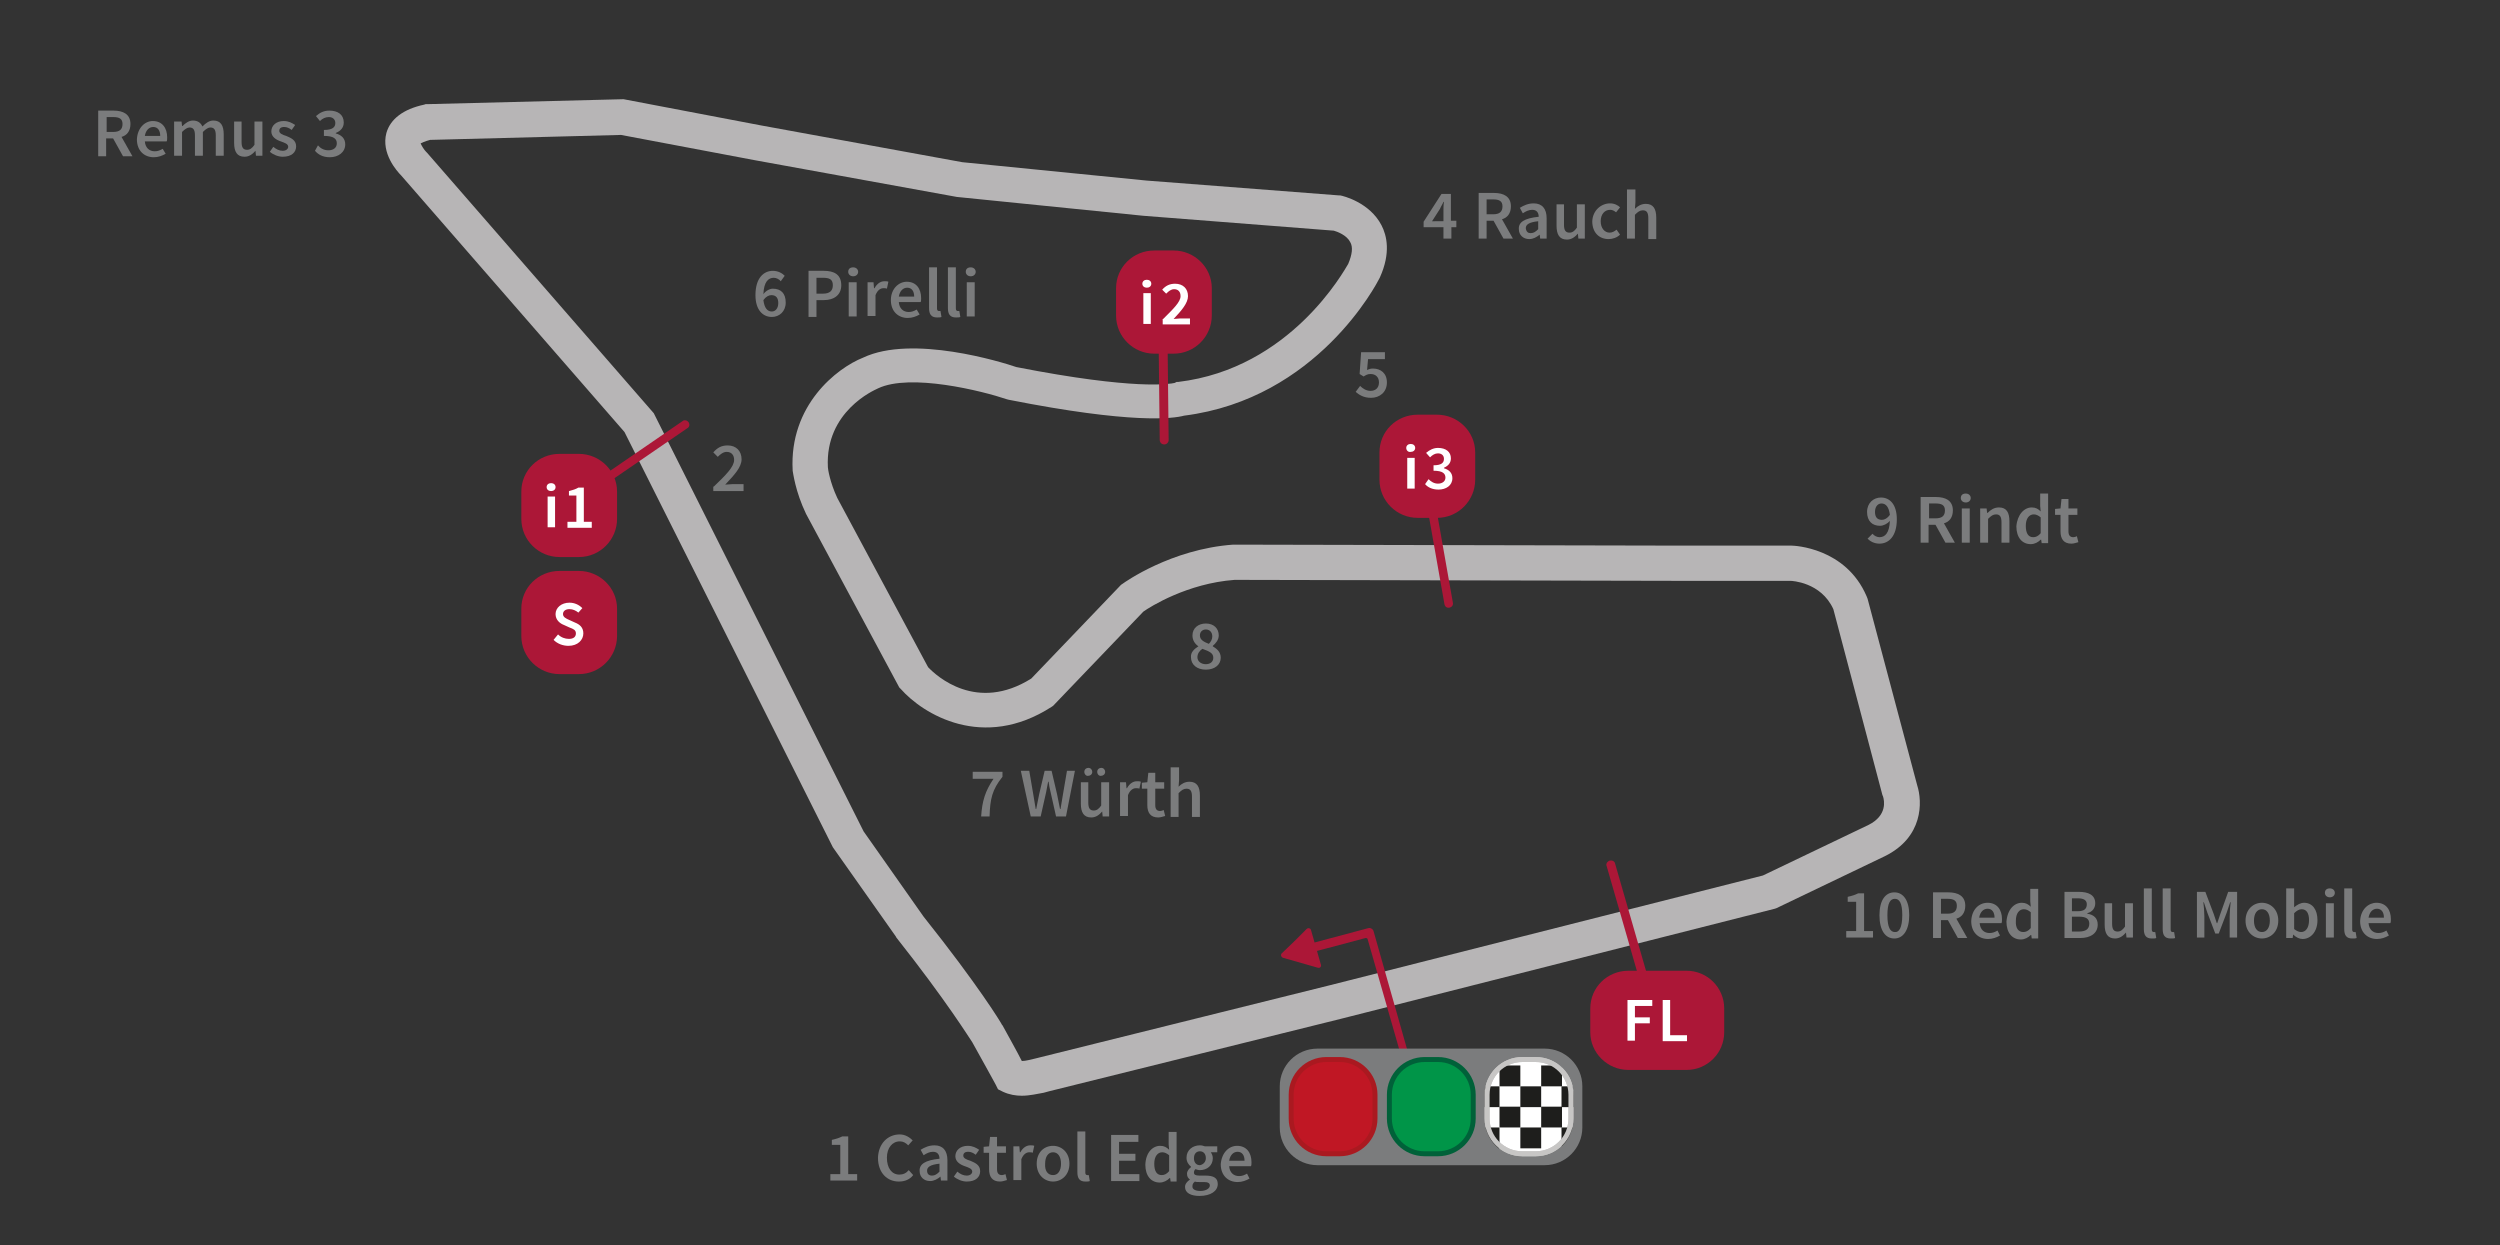 <?xml version="1.0" encoding="utf-8"?>
<!-- Generator: Adobe Illustrator 20.0.0, SVG Export Plug-In . SVG Version: 6.00 Build 0)  -->
<svg version="1.0" xmlns="http://www.w3.org/2000/svg" xmlns:xlink="http://www.w3.org/1999/xlink" x="0px" y="0px"
	 viewBox="0 0 504 251" enable-background="new 0 0 504 251" xml:space="preserve">
<rect x="0" y="0" width="504" height="251" fill="#333333" stroke="none"/>
<g id="trazado">
	<g>
		<path fill="#B7B5B6" d="M206,220.9c-1.2,0-2.5-0.2-3.8-0.8l-1-0.5l-0.5-1c0,0-2.9-5.3-4.7-8.5c-0.5-0.7-5.1-8.2-15.3-21.1
			l-0.1-0.2l-12.7-18l-42-83.7l-45-51.7c-0.9-0.9-4.1-4.5-3-8.6c0.8-2.8,3.4-4.8,7.6-5.7l0.3-0.1l0.3,0l39.6-1l27.8,5.3l40.5,7.4
			l37.1,3.7l38.9,3l0.2,0c0.6,0.1,5.9,1.4,8.3,6c1.1,2.1,1.9,5.6-0.3,10.5l-0.1,0.2c-0.5,1-12.5,24.3-39.4,27.7
			c-2.2,0.6-10.5,1.7-35.3-3.2l-0.4-0.1c-5-1.7-19.5-5.3-26-2.2l-0.2,0.1c-0.4,0.2-10.5,4.5-9.9,15.8c0,0.3,0.4,3,1.9,6.2l18.3,34.1
			c1.7,1.8,9.8,9.2,20.8,2.3l18.1-18.9l0.3-0.2c0.4-0.3,9.8-7,22.3-7.9l0.2,0l90.6,0.2l21.8,0c0.5,0,10.9,0.4,15.1,10.2l0.2,0.5
			l10,37.6c1.1,3.4,1.2,10.5-6.5,14.3l-21.9,10.5l-0.3,0.1l-87.5,22.2L211.5,220c-0.4,0.1-0.7,0.2-1.1,0.3
			C209.2,220.5,207.6,220.9,206,220.9z M186.2,184.8c11,13.8,15.7,21.5,15.8,21.8l0.1,0.1c1.2,2.2,3,5.4,3.9,7.2
			c0.8,0,1.8-0.3,2.7-0.5c0.4-0.1,0.8-0.2,1.2-0.3l58.3-14.5l87.2-22.1l21.3-10.2c3.8-1.9,3.2-4.9,2.9-5.8l-0.1-0.2l-9.9-37.5
			c-2.5-5.5-8.5-5.7-8.6-5.7l-21.7,0l-90.4-0.2c-9.5,0.7-17,5.4-18.4,6.4l-18.2,19l-0.3,0.2c-13.8,8.9-25.9,1.5-30.4-3.6l-0.3-0.3
			l-18.8-35c-2.2-4.6-2.6-8.3-2.7-8.7l0-0.1c-0.7-13.1,8.9-20.6,14.2-22.7c9.9-4.7,28,0.9,30.9,1.9c24,4.7,31,3.4,31.9,3.2l0.4-0.2
			l0.3,0c22.7-2.7,33.5-22.5,34.3-23.8c0.8-1.9,1-3.4,0.4-4.4c-0.7-1.4-2.6-2.1-3.3-2.3l-38.4-3l-37.6-3.8l-40.7-7.4l-27-5.1
			l-38.5,1c-1.1,0.3-1.7,0.6-1.9,0.7c0.2,0.5,0.7,1.3,1.1,1.7l0.2,0.2l45.7,52.5l42.3,84.3L186.2,184.8z"/>
	</g>
</g>
<g id="PUNTOS_INTERMEDIOS_Y_SEMAFORO">
	<path fill="#AC1737" d="M324.5,173.5c0.5-0.1,1,0.1,1.1,0.6l7.5,26c0.1,0.5-0.1,1-0.6,1.1c-0.5,0.1-1-0.1-1.1-0.6l-7.5-26
		C323.7,174.2,324,173.7,324.5,173.5z"/>
	<g>
		<path fill="#AC1737" d="M283.2,213.1c0.5-0.1,0.7-0.6,0.6-1.1l-6.9-24.3c-0.1-0.4-0.6-0.7-1-0.6l-16.5,4.4
			c-0.5,0.1-0.7,0.6-0.6,1.1c0.1,0.5,0.6,0.7,1.1,0.6l15.4-4.1c0.2,0,0.4,0.1,0.4,0.2l6.6,23C282.2,212.9,282.7,213.2,283.2,213.1z"
			/>
		<path fill="#AC1737" d="M258.4,192.2c-0.3,0.3-0.1,0.8,0.3,0.9l3.5,1l3.5,1c0.4,0.1,0.7-0.2,0.6-0.6l-1-3.5l-1-3.5
			c-0.1-0.4-0.6-0.5-0.9-0.2l-2.5,2.5L258.4,192.2z"/>
	</g>
	<g>
		<path fill="#7B7C7D" d="M258,219c0-4.2,3.4-7.6,7.6-7.6h45.8c4.2,0,7.6,3.4,7.6,7.6v8.3c0,4.2-3.4,7.6-7.6,7.6h-45.8
			c-4.2,0-7.6-3.4-7.6-7.6V219L258,219z"/>
		<g>
			<path fill="#FFFFFF" d="M306.9,232.7c-3.9,0-7.1-3.2-7.1-7.1v-4.8c0-3.9,3.2-7.1,7.1-7.1h2.7c3.9,0,7.1,3.2,7.1,7.1v4.8
				c0,3.9-3.2,7.1-7.1,7.1H306.9z"/>
			<path fill="#C7C6C5" d="M309.6,214.1c3.7,0,6.6,3,6.6,6.6v4.8c0,3.7-3,6.6-6.6,6.6h-2.7c-3.7,0-6.6-3-6.6-6.6v-4.8
				c0-3.7,3-6.6,6.6-6.6H309.6 M309.6,213.1h-2.7c-4.2,0-7.6,3.4-7.6,7.6v4.8c0,4.2,3.4,7.6,7.6,7.6h2.7c4.2,0,7.6-3.4,7.6-7.6v-4.8
				C317.3,216.5,313.8,213.1,309.6,213.1L309.6,213.1z"/>
		</g>
		<g>
			<defs>
				<path id="SVGID_1_" d="M299.3,220.8c0-4.2,3.4-7.6,7.6-7.6h2.7c4.2,0,7.6,3.4,7.6,7.6v4.8c0,4.2-3.4,7.6-7.6,7.6h-2.7
					c-4.2,0-7.6-3.4-7.6-7.6V220.8L299.3,220.8z"/>
			</defs>
			<clipPath id="SVGID_2_">
				<use xlink:href="#SVGID_1_"  overflow="visible"/>
			</clipPath>
			<g clip-path="url(#SVGID_2_)">
				<rect x="294" y="214.8" fill="#1E1E1C" width="4.2" height="4.2"/>
				<rect x="298.1" y="219" fill="#1E1E1C" width="4.2" height="4.2"/>
				<rect x="302.3" y="214.8" fill="#1E1E1C" width="4.2" height="4.2"/>
				<rect x="306.5" y="219" fill="#1E1E1C" width="4.2" height="4.2"/>
				<rect x="294" y="223.1" fill="#1E1E1C" width="4.2" height="4.2"/>
				<rect x="298.1" y="227.3" fill="#1E1E1C" width="4.2" height="4.2"/>
				<rect x="302.3" y="223.1" fill="#1E1E1C" width="4.2" height="4.2"/>
				<rect x="306.5" y="227.3" fill="#1E1E1C" width="4.2" height="4.2"/>
				<rect x="310.7" y="214.8" fill="#1E1E1C" width="4.2" height="4.2"/>
				<rect x="314.8" y="219" fill="#1E1E1C" width="4.2" height="4.2"/>
				<rect x="310.7" y="223.1" fill="#1E1E1C" width="4.2" height="4.2"/>
				<rect x="314.8" y="227.3" fill="#1E1E1C" width="4.2" height="4.2"/>
			</g>
		</g>
		<g>
			<path fill="#C01724" d="M267.4,232.7c-3.9,0-7.1-3.2-7.1-7.1v-4.8c0-3.9,3.2-7.1,7.1-7.1h2.7c3.9,0,7.1,3.2,7.1,7.1v4.8
				c0,3.9-3.2,7.1-7.1,7.1H267.4z"/>
			<path fill="#AA1920" d="M270.1,214.1c3.7,0,6.6,3,6.6,6.6v4.8c0,3.7-3,6.6-6.6,6.6h-2.7c-3.7,0-6.6-3-6.6-6.6v-4.8
				c0-3.7,3-6.6,6.6-6.6H270.1 M270.1,213.1h-2.7c-4.2,0-7.6,3.4-7.6,7.6v4.8c0,4.2,3.4,7.6,7.6,7.6h2.7c4.2,0,7.6-3.4,7.6-7.6v-4.8
				C277.7,216.5,274.3,213.1,270.1,213.1L270.1,213.1z"/>
		</g>
		<g>
			<path fill="#009548" d="M287.2,232.7c-3.9,0-7.1-3.2-7.1-7.1v-4.8c0-3.9,3.2-7.1,7.1-7.1h2.7c3.9,0,7.1,3.2,7.1,7.1v4.8
				c0,3.9-3.2,7.1-7.1,7.1H287.2z"/>
			<path fill="#006139" d="M289.9,214.1c3.7,0,6.6,3,6.6,6.6v4.8c0,3.7-3,6.6-6.6,6.6h-2.7c-3.7,0-6.6-3-6.6-6.6v-4.8
				c0-3.7,3-6.6,6.6-6.6H289.9 M289.9,213.1h-2.7c-4.2,0-7.6,3.4-7.6,7.6v4.8c0,4.2,3.4,7.6,7.6,7.6h2.7c4.2,0,7.6-3.4,7.6-7.6v-4.8
				C297.5,216.5,294.1,213.1,289.9,213.1L289.9,213.1z"/>
		</g>
		<g>
			<path fill="#C7C6C5" d="M309.6,214.1c3.7,0,6.6,3,6.6,6.6v4.8c0,3.7-3,6.6-6.6,6.6h-2.7c-3.7,0-6.6-3-6.6-6.6v-4.8
				c0-3.7,3-6.6,6.6-6.6H309.6 M309.6,213.1h-2.7c-4.2,0-7.6,3.4-7.6,7.6v4.8c0,4.2,3.4,7.6,7.6,7.6h2.7c4.2,0,7.6-3.4,7.6-7.6v-4.8
				C317.3,216.5,313.8,213.1,309.6,213.1L309.6,213.1z"/>
		</g>
	</g>
	<g>
		<path fill="#AC1737" d="M320.6,203.3c0-4.2,3.4-7.6,7.7-7.6H340c4.2,0,7.6,3.4,7.6,7.6v4.8c0,4.2-3.4,7.6-7.6,7.6h-11.7
			c-4.2,0-7.7-3.4-7.7-7.6V203.3L320.6,203.3z"/>
		<g>
			<path fill="#FFFFFF" d="M328.1,201.6h5v1.2h-3.5v2.3h3v1.2h-3v3.5h-1.5V201.6z"/>
			<path fill="#FFFFFF" d="M335.2,201.6h1.5v7.1h3.4v1.2h-4.9V201.6z"/>
		</g>
	</g>
	<path fill="#AC1737" d="M138.8,85.1c0.3,0.4,0.2,1-0.2,1.2l-22.3,15.3c-0.4,0.3-1,0.2-1.2-0.2s-0.2-1,0.2-1.2l22.3-15.3
		C137.9,84.6,138.5,84.7,138.8,85.1z"/>
	<g>
		<path fill="#AC1737" d="M105.1,99.1c0-4.2,3.4-7.6,7.7-7.6h3.9c4.2,0,7.7,3.4,7.7,7.6v5.5c0,4.2-3.4,7.7-7.7,7.7h-3.9
			c-4.2,0-7.7-3.4-7.7-7.7V99.1L105.1,99.1z"/>
		<g>
			<path fill="#FFFFFF" d="M110.2,98.2c0-0.5,0.4-0.8,0.9-0.8c0.5,0,0.9,0.3,0.9,0.8c0,0.5-0.4,0.8-0.9,0.8
				C110.6,99,110.2,98.7,110.2,98.2z M110.4,100.1h1.5v6.2h-1.5V100.1z"/>
			<path fill="#FFFFFF" d="M114.4,105.2h1.8v-5.3h-1.5v-0.9c0.8-0.2,1.4-0.4,1.9-0.7h1.1v6.9h1.6v1.2h-4.9V105.2z"/>
		</g>
	</g>
	<path fill="#AC1737" d="M234.4,60.8c0.5,0,0.9,0.4,0.9,0.9l0.3,27c0,0.5-0.4,0.9-0.9,0.9c-0.5,0-0.9-0.4-0.9-0.9l-0.3-27
		C233.5,61.3,233.9,60.9,234.4,60.8z"/>
	<path fill="#AC1737" d="M105.1,122.7c0-4.2,3.4-7.6,7.7-7.6h3.9c4.2,0,7.7,3.4,7.7,7.6v5.5c0,4.2-3.4,7.7-7.7,7.7h-3.9
		c-4.2,0-7.7-3.4-7.7-7.7V122.7L105.1,122.7z"/>
	<path fill="#AC1737" d="M225,58.1c0-4.2,3.4-7.6,7.7-7.6h3.9c4.2,0,7.7,3.4,7.7,7.6v5.5c0,4.2-3.4,7.7-7.7,7.7h-3.9
		c-4.2,0-7.7-3.4-7.7-7.7V58.1L225,58.1z"/>
	<path fill="#AC1737" d="M287.2,94.2c0.5-0.1,0.9,0.2,1,0.7l4.7,26.6c0.1,0.5-0.2,0.9-0.7,1c-0.5,0.1-0.9-0.2-1-0.7l-4.7-26.6
		C286.4,94.8,286.7,94.3,287.2,94.2z"/>
	<path fill="#AC1737" d="M278.1,91.2c0-4.2,3.4-7.6,7.7-7.6h3.9c4.2,0,7.7,3.4,7.7,7.6v5.5c0,4.2-3.4,7.7-7.7,7.7h-3.9
		c-4.2,0-7.7-3.4-7.7-7.7V91.2L278.1,91.2z"/>
</g>
<g id="textos_y_numeros">
	<g>
		<g>
			<path fill="#7B7C7D" d="M293.7,45.8h-1.1v2.3H291v-2.3h-4v-1.1l3.6-5.6h1.9v5.4h1.1V45.8z M291,44.6v-2c0-0.5,0-1.3,0.1-1.9H291
				c-0.2,0.5-0.5,0.9-0.7,1.4l-1.6,2.5H291z"/>
			<path fill="#7B7C7D" d="M303.1,48.1l-2-3.6h-1.4v3.6h-1.6v-9.2h3.1c1.9,0,3.4,0.7,3.4,2.7c0,1.4-0.7,2.3-1.8,2.6l2.2,3.9H303.1z
				 M299.7,43.2h1.3c1.3,0,1.9-0.5,1.9-1.6c0-1.1-0.7-1.4-1.9-1.4h-1.3V43.2z"/>
			<path fill="#7B7C7D" d="M310.2,43.7c0-0.7-0.3-1.4-1.3-1.4c-0.7,0-1.3,0.3-1.9,0.7l-0.6-1.1c0.8-0.5,1.7-0.9,2.8-0.9
				c1.7,0,2.6,1.1,2.6,3v4.1h-1.3l-0.1-0.8h0c-0.6,0.5-1.3,0.9-2.1,0.9c-1.2,0-2.1-0.8-2.1-2C306.1,44.8,307.3,44,310.2,43.7z
				 M308.6,47c0.6,0,1-0.3,1.5-0.8v-1.6c-1.9,0.2-2.5,0.7-2.5,1.4C307.7,46.8,308.1,47,308.6,47z"/>
			<path fill="#7B7C7D" d="M313.7,41.2h1.6v4.1c0,1.1,0.3,1.6,1.1,1.6c0.6,0,1-0.3,1.5-1v-4.7h1.6v6.9h-1.3l-0.1-1h0
				c-0.6,0.7-1.3,1.2-2.2,1.2c-1.5,0-2.1-1-2.1-2.8V41.2z"/>
			<path fill="#7B7C7D" d="M324.6,41c0.9,0,1.6,0.4,2,0.8l-0.8,1c-0.4-0.3-0.7-0.5-1.2-0.5c-1.1,0-1.9,0.9-1.9,2.3
				c0,1.4,0.8,2.3,1.8,2.3c0.6,0,1-0.3,1.4-0.6l0.7,1c-0.6,0.6-1.5,0.9-2.3,0.9c-1.9,0-3.3-1.3-3.3-3.6
				C321.1,42.4,322.8,41,324.6,41z"/>
			<path fill="#7B7C7D" d="M328.1,38.2h1.6v2.6l-0.1,1.3c0.6-0.6,1.3-1,2.2-1c1.5,0,2.1,1,2.1,2.8v4.3h-1.6V44
				c0-1.1-0.3-1.6-1.1-1.6c-0.6,0-1,0.3-1.6,0.9v4.8h-1.6V38.2z"/>
		</g>
	</g>
	<g>
		<g>
			<path fill="#7B7C7D" d="M157.4,56.7c-0.3-0.4-0.9-0.7-1.4-0.7c-1.1,0-2,0.8-2.1,3.3c0.5-0.7,1.3-1.1,1.9-1.1
				c1.6,0,2.6,0.9,2.6,2.8c0,1.8-1.3,2.9-2.8,2.9c-1.8,0-3.3-1.4-3.3-4.4c0-3.5,1.7-4.9,3.5-4.9c1.1,0,1.9,0.5,2.4,1L157.4,56.7z
				 M156.9,61.1c0-1.1-0.5-1.6-1.4-1.6c-0.5,0-1.1,0.3-1.6,1c0.2,1.6,0.8,2.3,1.7,2.3C156.3,62.8,156.9,62.2,156.9,61.1z"/>
			<path fill="#7B7C7D" d="M163,54.6h3.1c2,0,3.5,0.7,3.5,2.9c0,2-1.5,3-3.5,3h-1.5v3.4H163V54.6z M165.9,59.2c1.4,0,2-0.6,2-1.7
				c0-1.2-0.7-1.5-2-1.5h-1.3v3.2H165.9z"/>
			<path fill="#7B7C7D" d="M171,54.8c0-0.6,0.4-0.9,1-0.9s1,0.4,1,0.9c0,0.5-0.4,0.9-1,0.9S171,55.3,171,54.8z M171.1,56.9h1.6v6.9
				h-1.6V56.9z"/>
			<path fill="#7B7C7D" d="M174.8,56.9h1.3l0.1,1.2h0.1c0.5-0.9,1.2-1.4,2-1.4c0.4,0,0.6,0,0.8,0.1l-0.3,1.4
				c-0.2-0.1-0.4-0.1-0.7-0.1c-0.6,0-1.2,0.4-1.6,1.4v4.2h-1.6V56.9z"/>
			<path fill="#7B7C7D" d="M182.8,56.8c1.9,0,2.9,1.4,2.9,3.3c0,0.3,0,0.6-0.1,0.8h-4.4c0.1,1.3,0.9,2,2,2c0.6,0,1.1-0.2,1.6-0.5
				l0.6,1c-0.7,0.4-1.5,0.7-2.4,0.7c-1.9,0-3.4-1.3-3.4-3.6C179.6,58.2,181.2,56.8,182.8,56.8z M184.3,59.8c0-1.1-0.5-1.8-1.4-1.8
				c-0.8,0-1.5,0.6-1.7,1.8H184.3z"/>
			<path fill="#7B7C7D" d="M187.3,53.9h1.6v8.3c0,0.4,0.2,0.5,0.4,0.5c0.1,0,0.1,0,0.3,0l0.2,1.2c-0.2,0.1-0.5,0.1-0.9,0.1
				c-1.2,0-1.6-0.7-1.6-1.9V53.9z"/>
			<path fill="#7B7C7D" d="M191.1,53.9h1.6v8.3c0,0.4,0.2,0.5,0.4,0.5c0.1,0,0.1,0,0.3,0l0.2,1.2c-0.2,0.1-0.5,0.1-0.9,0.1
				c-1.2,0-1.6-0.7-1.6-1.9V53.9z"/>
			<path fill="#7B7C7D" d="M194.7,54.8c0-0.6,0.4-0.9,1-0.9s1,0.4,1,0.9c0,0.5-0.4,0.9-1,0.9S194.7,55.3,194.7,54.8z M194.9,56.9
				h1.6v6.9h-1.6V56.9z"/>
		</g>
	</g>
	<g>
		<g>
			<path fill="#7B7C7D" d="M200.3,157h-4.2v-1.4h6v1c-2.1,2.6-2.5,4.5-2.6,8h-1.7C198,161.5,198.6,159.5,200.3,157z"/>
			<path fill="#7B7C7D" d="M205.8,155.4h1.7l0.8,4.7c0.2,1,0.3,2,0.5,3h0.1c0.2-1,0.4-2,0.6-3l1.1-4.7h1.4l1.1,4.7
				c0.2,1,0.4,2,0.6,3h0.1c0.2-1,0.3-2,0.5-3l0.8-4.7h1.6l-1.8,9.2h-2l-1.1-4.9c-0.2-0.7-0.3-1.4-0.4-2.1h-0.1
				c-0.1,0.7-0.3,1.4-0.4,2.1l-1.1,4.9h-2L205.8,155.4z"/>
			<path fill="#7B7C7D" d="M217.8,157.7h1.6v4.1c0,1.1,0.3,1.6,1.1,1.6c0.6,0,1-0.3,1.5-1v-4.7h1.6v6.9h-1.3l-0.1-1h0
				c-0.6,0.7-1.3,1.2-2.2,1.2c-1.5,0-2.1-1-2.1-2.8V157.7z M218.6,155.6c0-0.5,0.4-0.8,0.8-0.8c0.5,0,0.8,0.4,0.8,0.8
				c0,0.5-0.4,0.8-0.8,0.8C219,156.5,218.6,156.1,218.6,155.6z M221.2,155.6c0-0.5,0.4-0.8,0.8-0.8c0.5,0,0.8,0.4,0.8,0.8
				c0,0.5-0.4,0.8-0.8,0.8C221.6,156.5,221.2,156.1,221.2,155.6z"/>
			<path fill="#7B7C7D" d="M225.7,157.7h1.3l0.1,1.2h0.1c0.5-0.9,1.2-1.4,2-1.4c0.4,0,0.6,0,0.8,0.1l-0.3,1.4
				c-0.2-0.1-0.4-0.1-0.7-0.1c-0.6,0-1.2,0.4-1.6,1.4v4.2h-1.6V157.7z"/>
			<path fill="#7B7C7D" d="M231.2,159h-1v-1.2l1.1-0.1l0.2-1.9h1.4v1.9h1.8v1.3h-1.8v3.3c0,0.8,0.3,1.2,1,1.2c0.2,0,0.5-0.1,0.7-0.2
				l0.3,1.2c-0.4,0.1-0.9,0.3-1.4,0.3c-1.6,0-2.2-1-2.2-2.5V159z"/>
			<path fill="#7B7C7D" d="M236.1,154.7h1.6v2.6l-0.1,1.3c0.6-0.6,1.3-1,2.2-1c1.5,0,2.1,1,2.1,2.8v4.3h-1.6v-4.1
				c0-1.1-0.3-1.6-1.1-1.6c-0.6,0-1,0.3-1.6,0.9v4.8h-1.6V154.7z"/>
		</g>
	</g>
	<g>
		<g>
			<path fill="#7B7C7D" d="M274.2,77.8c0.5,0.5,1.2,1,2.1,1c1,0,1.7-0.6,1.7-1.7c0-1.1-0.7-1.7-1.7-1.7c-0.6,0-0.9,0.2-1.4,0.5
				l-0.8-0.5l0.3-4.4h4.8v1.4h-3.4l-0.2,2.2c0.4-0.2,0.7-0.3,1.2-0.3c1.5,0,2.8,0.9,2.8,2.8c0,2-1.5,3.1-3.2,3.1
				c-1.5,0-2.4-0.6-3.1-1.2L274.2,77.8z"/>
		</g>
	</g>
	<g>
		<g>
			<path fill="#7B7C7D" d="M241.6,130.3L241.6,130.3c-0.7-0.5-1.2-1.2-1.2-2.2c0-1.5,1.2-2.4,2.7-2.4c1.6,0,2.6,1,2.6,2.4
				c0,0.9-0.6,1.6-1.2,2.1v0.1c0.8,0.5,1.6,1.1,1.6,2.3c0,1.4-1.2,2.4-3,2.4c-1.8,0-3-1-3-2.5C240,131.5,240.8,130.8,241.6,130.3z
				 M243.1,133.9c0.9,0,1.5-0.5,1.5-1.3c0-1-0.9-1.3-2.2-1.8c-0.6,0.4-1,1-1,1.7C241.4,133.3,242.1,133.9,243.1,133.9z M244.4,128.3
				c0-0.8-0.5-1.4-1.3-1.4c-0.7,0-1.2,0.5-1.2,1.2c0,0.9,0.8,1.3,1.8,1.7C244.1,129.4,244.4,128.9,244.4,128.3z"/>
		</g>
	</g>
	<g>
		<g>
			<path fill="#7B7C7D" d="M143.9,98.1c2.5-2.4,4.1-4,4.1-5.4c0-0.9-0.5-1.6-1.5-1.6c-0.7,0-1.3,0.5-1.8,1l-0.9-0.9
				c0.8-0.9,1.6-1.4,2.9-1.4c1.7,0,2.8,1.1,2.8,2.8c0,1.6-1.5,3.2-3.3,5.1c0.5,0,1.1-0.1,1.5-0.1h2.2V99h-6.1V98.1z"/>
		</g>
	</g>
	<g enable-background="new    ">
		<path fill="#FFFFFF" d="M112.5,127.9c0.6,0.6,1.4,0.9,2.2,0.9c0.9,0,1.4-0.4,1.4-1.1c0-0.7-0.5-0.9-1.3-1.2l-1.1-0.5
			c-0.8-0.3-1.7-1-1.7-2.2c0-1.3,1.2-2.3,2.8-2.3c1,0,1.9,0.4,2.6,1.1l-0.8,0.9c-0.5-0.4-1.1-0.7-1.8-0.7c-0.8,0-1.3,0.4-1.3,1
			c0,0.6,0.6,0.9,1.3,1.2l1.1,0.5c1,0.4,1.7,1,1.7,2.2c0,1.3-1.1,2.5-3,2.5c-1.1,0-2.2-0.4-3-1.2L112.5,127.9z"/>
	</g>
	<g enable-background="new    ">
		<path fill="#FFFFFF" d="M230.3,57.2c0-0.5,0.4-0.8,0.9-0.8s0.9,0.3,0.9,0.8c0,0.5-0.4,0.8-0.9,0.8S230.3,57.7,230.3,57.2z
			 M230.5,59.1h1.5v6.2h-1.5V59.1z"/>
		<path fill="#FFFFFF" d="M234.3,64.5c2.2-2.2,3.7-3.6,3.7-4.8c0-0.9-0.5-1.4-1.3-1.4c-0.6,0-1.1,0.4-1.6,0.9l-0.8-0.8
			c0.7-0.8,1.5-1.2,2.6-1.2c1.6,0,2.6,1,2.6,2.5c0,1.4-1.3,2.9-2.9,4.6c0.4,0,1-0.1,1.3-0.1h2v1.2h-5.5V64.5z"/>
	</g>
	<g enable-background="new    ">
		<path fill="#FFFFFF" d="M283.5,90.3c0-0.5,0.4-0.8,0.9-0.8c0.5,0,0.9,0.3,0.9,0.8c0,0.5-0.4,0.8-0.9,0.8
			C283.9,91.2,283.5,90.8,283.5,90.3z M283.7,92.3h1.5v6.2h-1.5V92.3z"/>
		<path fill="#FFFFFF" d="M288,96.6c0.5,0.5,1.1,0.9,1.9,0.9c0.9,0,1.5-0.5,1.5-1.2c0-0.8-0.5-1.4-2.4-1.4v-1.1
			c1.6,0,2.1-0.5,2.1-1.3c0-0.7-0.5-1.1-1.2-1.1c-0.6,0-1.1,0.3-1.6,0.8l-0.8-0.9c0.7-0.6,1.5-1,2.4-1c1.6,0,2.6,0.8,2.6,2.1
			c0,0.9-0.5,1.5-1.4,1.9v0.1c1,0.3,1.7,0.9,1.7,2c0,1.5-1.3,2.3-2.8,2.3c-1.3,0-2.2-0.5-2.7-1.1L288,96.6z"/>
	</g>
	<g>
		<g>
			<path fill="#7B7C7D" d="M377.5,107.6c0.3,0.4,0.9,0.7,1.4,0.7c1.1,0,2-0.8,2.1-3.3c-0.5,0.6-1.3,1-2,1c-1.5,0-2.6-0.9-2.6-2.8
				c0-1.8,1.3-2.9,2.8-2.9c1.8,0,3.2,1.4,3.2,4.4c0,3.5-1.7,4.9-3.5,4.9c-1.1,0-1.9-0.5-2.4-1L377.5,107.6z M381,103.8
				c-0.2-1.6-0.8-2.3-1.7-2.3c-0.7,0-1.3,0.6-1.3,1.7c0,1.1,0.5,1.6,1.4,1.6C379.9,104.8,380.5,104.5,381,103.8z"/>
			<path fill="#7B7C7D" d="M392.2,109.4l-2-3.6h-1.4v3.6h-1.6v-9.2h3.1c1.9,0,3.4,0.7,3.4,2.7c0,1.4-0.7,2.3-1.8,2.6l2.2,3.9H392.2z
				 M388.9,104.5h1.3c1.3,0,1.9-0.5,1.9-1.6c0-1.1-0.7-1.4-1.9-1.4h-1.3V104.5z"/>
			<path fill="#7B7C7D" d="M395.3,100.4c0-0.6,0.4-0.9,1-0.9c0.6,0,1,0.4,1,0.9c0,0.5-0.4,0.9-1,0.9
				C395.7,101.3,395.3,100.9,395.3,100.4z M395.5,102.5h1.6v6.9h-1.6V102.5z"/>
			<path fill="#7B7C7D" d="M399.2,102.5h1.3l0.1,0.9h0.1c0.6-0.6,1.3-1.1,2.3-1.1c1.5,0,2.1,1,2.1,2.8v4.3h-1.6v-4.1
				c0-1.1-0.3-1.6-1.1-1.6c-0.6,0-1,0.3-1.6,0.9v4.8h-1.6V102.5z"/>
			<path fill="#7B7C7D" d="M409.6,102.3c0.8,0,1.3,0.3,1.8,0.8l-0.1-1.1v-2.5h1.6v10h-1.3l-0.1-0.7h-0.1c-0.5,0.5-1.2,0.9-2,0.9
				c-1.7,0-2.9-1.3-2.9-3.6C406.7,103.7,408.1,102.3,409.6,102.3z M409.9,108.3c0.5,0,1-0.2,1.5-0.8v-3.2c-0.5-0.4-0.9-0.6-1.4-0.6
				c-0.9,0-1.6,0.8-1.6,2.3C408.4,107.5,408.9,108.3,409.9,108.3z"/>
			<path fill="#7B7C7D" d="M415.3,103.8h-1v-1.2l1.1-0.1l0.2-1.9h1.4v1.9h1.8v1.3h-1.8v3.3c0,0.8,0.3,1.2,1,1.2
				c0.2,0,0.5-0.1,0.7-0.2l0.3,1.2c-0.4,0.1-0.9,0.3-1.4,0.3c-1.6,0-2.2-1-2.2-2.5V103.8z"/>
		</g>
	</g>
	<g>
		<g>
			<path fill="#7B7C7D" d="M24.8,31.5l-2-3.6h-1.4v3.6h-1.6v-9.2h3.1c1.9,0,3.4,0.7,3.4,2.7c0,1.4-0.7,2.3-1.8,2.6l2.2,3.9H24.8z
				 M21.5,26.6h1.3c1.3,0,1.9-0.5,1.9-1.6c0-1.1-0.7-1.4-1.9-1.4h-1.3V26.6z"/>
			<path fill="#7B7C7D" d="M30.8,24.4c1.9,0,2.9,1.4,2.9,3.3c0,0.3,0,0.6-0.1,0.8h-4.4c0.1,1.3,0.9,2,2,2c0.6,0,1.1-0.2,1.6-0.5
				l0.6,1c-0.7,0.4-1.5,0.7-2.4,0.7c-1.9,0-3.4-1.3-3.4-3.6C27.7,25.8,29.2,24.4,30.8,24.4z M32.3,27.4c0-1.1-0.5-1.8-1.4-1.8
				c-0.8,0-1.5,0.6-1.7,1.8H32.3z"/>
			<path fill="#7B7C7D" d="M35.3,24.5h1.3l0.1,0.9h0.1c0.6-0.6,1.3-1.1,2.1-1.1c1,0,1.6,0.5,1.9,1.2c0.7-0.7,1.4-1.2,2.2-1.2
				c1.5,0,2.1,1,2.1,2.8v4.3h-1.6v-4.1c0-1.1-0.3-1.6-1.1-1.6c-0.4,0-0.9,0.3-1.5,0.9v4.8h-1.6v-4.1c0-1.1-0.3-1.6-1.1-1.6
				c-0.4,0-0.9,0.3-1.5,0.9v4.8h-1.6V24.5z"/>
			<path fill="#7B7C7D" d="M47.1,24.5h1.6v4.1c0,1.1,0.3,1.6,1.1,1.6c0.6,0,1-0.3,1.5-1v-4.7h1.6v6.9h-1.3l-0.1-1h0
				c-0.6,0.7-1.3,1.2-2.2,1.2c-1.5,0-2.1-1-2.1-2.8V24.5z"/>
			<path fill="#7B7C7D" d="M55.1,29.6c0.6,0.5,1.2,0.8,1.9,0.8c0.7,0,1.1-0.4,1.1-0.8c0-0.6-0.7-0.8-1.5-1.1c-0.9-0.3-1.9-0.9-1.9-2
				c0-1.2,1-2.1,2.5-2.1c1,0,1.7,0.4,2.3,0.8l-0.7,1c-0.5-0.4-1-0.6-1.5-0.6c-0.7,0-1,0.3-1,0.8c0,0.5,0.7,0.8,1.4,1
				c0.9,0.4,2,0.8,2,2.1c0,1.2-0.9,2.1-2.7,2.1c-0.9,0-1.9-0.4-2.6-1L55.1,29.6z"/>
			<path fill="#7B7C7D" d="M64.1,29.3c0.5,0.6,1.2,1,2.1,1c1,0,1.7-0.5,1.7-1.4c0-0.9-0.6-1.5-2.6-1.5v-1.2c1.8,0,2.3-0.6,2.3-1.4
				c0-0.7-0.5-1.2-1.3-1.2c-0.7,0-1.3,0.3-1.8,0.8l-0.8-1c0.8-0.7,1.6-1.1,2.7-1.1c1.7,0,2.9,0.8,2.9,2.4c0,1-0.6,1.7-1.6,2.1v0.1
				c1.1,0.3,1.9,1,1.9,2.2c0,1.6-1.4,2.6-3.1,2.6c-1.5,0-2.4-0.6-3-1.3L64.1,29.3z"/>
		</g>
	</g>
	<g>
		<g>
			<path fill="#7B7C7D" d="M372.2,187.7h2v-5.9h-1.7v-1c0.9-0.2,1.5-0.4,2.1-0.7h1.2v7.6h1.8v1.3h-5.4V187.7z"/>
			<path fill="#7B7C7D" d="M378.9,184.5c0-3,1.2-4.6,3-4.6s3,1.6,3,4.6c0,3-1.2,4.7-3,4.7S378.9,187.6,378.9,184.5z M383.5,184.5
				c0-2.5-0.6-3.3-1.5-3.3c-0.9,0-1.5,0.8-1.5,3.3c0,2.5,0.6,3.4,1.5,3.4C382.8,188,383.5,187.1,383.5,184.5z"/>
			<path fill="#7B7C7D" d="M394.7,189.1l-2-3.6h-1.4v3.6h-1.6v-9.2h3.1c1.9,0,3.4,0.7,3.4,2.7c0,1.4-0.7,2.3-1.8,2.6l2.2,3.9H394.7z
				 M391.3,184.2h1.3c1.3,0,1.9-0.5,1.9-1.6c0-1.1-0.7-1.4-1.9-1.4h-1.3V184.2z"/>
			<path fill="#7B7C7D" d="M400.7,182c1.9,0,2.9,1.4,2.9,3.3c0,0.3,0,0.6-0.1,0.8h-4.4c0.1,1.3,0.9,2,2,2c0.6,0,1.1-0.2,1.6-0.5
				l0.5,1c-0.7,0.4-1.5,0.7-2.4,0.7c-1.9,0-3.4-1.3-3.4-3.6C397.5,183.3,399,182,400.7,182z M402.1,185c0-1.1-0.5-1.8-1.4-1.8
				c-0.8,0-1.5,0.6-1.7,1.8H402.1z"/>
			<path fill="#7B7C7D" d="M407.6,182c0.8,0,1.3,0.3,1.8,0.8l-0.1-1.1v-2.5h1.6v10h-1.3l-0.1-0.7h-0.1c-0.5,0.5-1.2,0.9-2,0.9
				c-1.7,0-2.9-1.3-2.9-3.6C404.7,183.3,406.1,182,407.6,182z M407.9,187.9c0.5,0,1-0.2,1.5-0.8v-3.2c-0.5-0.4-0.9-0.6-1.4-0.6
				c-0.9,0-1.6,0.8-1.6,2.3C406.3,187.1,406.9,187.9,407.9,187.9z"/>
			<path fill="#7B7C7D" d="M416.1,179.8h3c1.9,0,3.3,0.6,3.3,2.3c0,0.9-0.5,1.7-1.6,2v0.1c1.3,0.2,2.1,0.9,2.1,2.2
				c0,1.8-1.5,2.7-3.5,2.7h-3.2V179.8z M418.9,183.7c1.3,0,1.8-0.5,1.8-1.4c0-0.8-0.6-1.2-1.8-1.2h-1.2v2.6H418.9z M419.1,187.8
				c1.4,0,2.1-0.5,2.1-1.6c0-1-0.7-1.4-2.1-1.4h-1.4v3H419.1z"/>
			<path fill="#7B7C7D" d="M424.2,182.1h1.6v4.1c0,1.1,0.3,1.6,1.1,1.6c0.6,0,1-0.3,1.5-1v-4.7h1.6v6.9h-1.3l-0.1-1h0
				c-0.6,0.7-1.3,1.2-2.2,1.2c-1.5,0-2.1-1-2.1-2.8V182.1z"/>
			<path fill="#7B7C7D" d="M432.2,179.1h1.6v8.3c0,0.4,0.2,0.5,0.4,0.5c0.1,0,0.1,0,0.3,0l0.2,1.2c-0.2,0.1-0.5,0.1-0.9,0.1
				c-1.2,0-1.6-0.7-1.6-1.9V179.1z"/>
			<path fill="#7B7C7D" d="M436,179.1h1.6v8.3c0,0.4,0.2,0.5,0.4,0.5c0.1,0,0.1,0,0.3,0l0.2,1.2c-0.2,0.1-0.5,0.1-0.9,0.1
				c-1.2,0-1.6-0.7-1.6-1.9V179.1z"/>
			<path fill="#7B7C7D" d="M442.8,179.8h1.8l1.7,4.5l0.6,1.8h0.1l0.6-1.8l1.6-4.5h1.8v9.2h-1.5v-4.2c0-0.9,0.1-2.1,0.2-2.9h-0.1
				l-0.7,2.1l-1.6,4.2h-0.7l-1.6-4.2l-0.7-2.1h-0.1c0.1,0.8,0.2,2.1,0.2,2.9v4.2h-1.5V179.8z"/>
			<path fill="#7B7C7D" d="M456,182c1.7,0,3.3,1.3,3.3,3.6c0,2.3-1.6,3.6-3.3,3.6c-1.7,0-3.3-1.3-3.3-3.6
				C452.7,183.3,454.3,182,456,182z M456,187.9c1,0,1.6-0.9,1.6-2.3c0-1.4-0.6-2.3-1.6-2.3c-1,0-1.6,0.9-1.6,2.3
				C454.4,187,455,187.9,456,187.9z"/>
			<path fill="#7B7C7D" d="M460.9,179.1h1.6v2.6l0,1.2c0.6-0.5,1.3-0.9,2-0.9c1.7,0,2.7,1.4,2.7,3.5c0,2.4-1.4,3.8-3,3.8
				c-0.6,0-1.3-0.3-1.9-0.9h0l-0.1,0.7h-1.3V179.1z M463.9,187.9c0.9,0,1.6-0.8,1.6-2.4c0-1.4-0.5-2.2-1.5-2.2c-0.5,0-1,0.3-1.5,0.8
				v3.2C463,187.7,463.5,187.9,463.9,187.9z"/>
			<path fill="#7B7C7D" d="M468.7,180c0-0.6,0.4-0.9,1-0.9c0.6,0,1,0.4,1,0.9c0,0.5-0.4,0.9-1,0.9
				C469.1,180.9,468.7,180.5,468.7,180z M468.9,182.1h1.6v6.9h-1.6V182.1z"/>
			<path fill="#7B7C7D" d="M472.6,179.1h1.6v8.3c0,0.4,0.2,0.5,0.4,0.5c0.1,0,0.1,0,0.3,0l0.2,1.2c-0.2,0.1-0.5,0.1-0.9,0.1
				c-1.2,0-1.6-0.7-1.6-1.9V179.1z"/>
			<path fill="#7B7C7D" d="M479.1,182c1.9,0,2.9,1.4,2.9,3.3c0,0.3,0,0.6-0.1,0.8h-4.4c0.1,1.3,0.9,2,2,2c0.6,0,1.1-0.2,1.6-0.5
				l0.5,1c-0.7,0.4-1.5,0.7-2.4,0.7c-1.9,0-3.4-1.3-3.4-3.6C475.9,183.3,477.5,182,479.1,182z M480.6,185c0-1.1-0.5-1.8-1.4-1.8
				c-0.8,0-1.5,0.6-1.7,1.8H480.6z"/>
		</g>
	</g>
	<g>
		<g>
			<path fill="#7B7C7D" d="M167.4,236.7h2v-5.9h-1.7v-1c0.9-0.2,1.5-0.4,2.1-0.7h1.2v7.6h1.8v1.3h-5.4V236.7z"/>
			<path fill="#7B7C7D" d="M181.4,228.7c1.1,0,2,0.6,2.6,1.2l-0.9,1c-0.5-0.5-1-0.8-1.7-0.8c-1.5,0-2.6,1.3-2.6,3.3
				c0,2.1,1,3.4,2.5,3.4c0.8,0,1.4-0.3,1.9-0.9l0.9,1c-0.7,0.9-1.7,1.3-2.9,1.3c-2.3,0-4.2-1.7-4.2-4.8
				C177.1,230.5,179,228.7,181.4,228.7z"/>
			<path fill="#7B7C7D" d="M189.4,233.6c0-0.7-0.3-1.4-1.3-1.4c-0.7,0-1.3,0.3-1.9,0.7l-0.6-1.1c0.8-0.5,1.7-0.9,2.8-0.9
				c1.7,0,2.6,1.1,2.6,3v4.1h-1.3l-0.1-0.8h0c-0.6,0.5-1.3,0.9-2.1,0.9c-1.2,0-2.1-0.8-2.1-2C185.3,234.7,186.5,233.9,189.4,233.6z
				 M187.9,237c0.6,0,1-0.3,1.5-0.8v-1.6c-1.9,0.2-2.5,0.7-2.5,1.4C186.9,236.7,187.3,237,187.9,237z"/>
			<path fill="#7B7C7D" d="M193,236.2c0.6,0.5,1.2,0.8,1.9,0.8c0.7,0,1.1-0.4,1.1-0.8c0-0.6-0.7-0.8-1.5-1.1c-0.9-0.3-1.9-0.9-1.9-2
				c0-1.2,1-2.1,2.5-2.1c1,0,1.7,0.4,2.3,0.8l-0.7,1c-0.5-0.4-1-0.6-1.5-0.6c-0.7,0-1,0.3-1,0.8c0,0.5,0.7,0.8,1.4,1
				c0.9,0.4,2,0.8,2,2.1c0,1.2-0.9,2.1-2.7,2.1c-0.9,0-1.9-0.4-2.6-1L193,236.2z"/>
			<path fill="#7B7C7D" d="M199.3,232.4h-1v-1.2l1.1-0.1l0.2-1.9h1.4v1.9h1.8v1.3h-1.8v3.3c0,0.8,0.3,1.2,1,1.2
				c0.2,0,0.5-0.1,0.7-0.2l0.3,1.2c-0.4,0.1-0.9,0.3-1.4,0.3c-1.6,0-2.2-1-2.2-2.5V232.4z"/>
			<path fill="#7B7C7D" d="M204.2,231.1h1.3l0.1,1.2h0.1c0.5-0.9,1.2-1.4,2-1.4c0.4,0,0.6,0,0.8,0.1l-0.3,1.4
				c-0.2-0.1-0.4-0.1-0.7-0.1c-0.6,0-1.2,0.4-1.6,1.4v4.2h-1.6V231.1z"/>
			<path fill="#7B7C7D" d="M212.3,231c1.7,0,3.3,1.3,3.3,3.6c0,2.3-1.6,3.6-3.3,3.6c-1.7,0-3.3-1.3-3.3-3.6
				C209,232.3,210.5,231,212.3,231z M212.3,236.9c1,0,1.6-0.9,1.6-2.3c0-1.4-0.6-2.3-1.6-2.3c-1,0-1.6,0.9-1.6,2.3
				C210.6,236,211.2,236.9,212.3,236.9z"/>
			<path fill="#7B7C7D" d="M217.2,228.1h1.6v8.3c0,0.4,0.2,0.5,0.4,0.5c0.1,0,0.1,0,0.3,0l0.2,1.2c-0.2,0.1-0.5,0.1-0.9,0.1
				c-1.2,0-1.6-0.7-1.6-1.9V228.1z"/>
			<path fill="#7B7C7D" d="M224,228.8h5.5v1.4h-3.9v2.4h3.3v1.4h-3.3v2.7h4.1v1.4H224V228.8z"/>
			<path fill="#7B7C7D" d="M233.9,231c0.8,0,1.3,0.3,1.8,0.8l-0.1-1.1v-2.5h1.6v10H236l-0.1-0.7h-0.1c-0.5,0.5-1.2,0.9-2,0.9
				c-1.7,0-2.9-1.3-2.9-3.6C231,232.3,232.4,231,233.9,231z M234.2,236.9c0.5,0,1-0.2,1.5-0.8v-3.2c-0.5-0.4-0.9-0.6-1.4-0.6
				c-0.9,0-1.6,0.8-1.6,2.3C232.7,236.1,233.2,236.9,234.2,236.9z"/>
			<path fill="#7B7C7D" d="M239.9,237.8L239.9,237.8c-0.4-0.3-0.6-0.6-0.6-1.2c0-0.5,0.4-1,0.8-1.3v-0.1c-0.5-0.4-0.9-1-0.9-1.8
				c0-1.6,1.3-2.5,2.7-2.5c0.4,0,0.7,0.1,1,0.2h2.5v1.2h-1.3c0.2,0.3,0.4,0.7,0.4,1.2c0,1.5-1.2,2.4-2.6,2.4c-0.3,0-0.6-0.1-0.9-0.2
				c-0.2,0.2-0.3,0.4-0.3,0.7c0,0.4,0.3,0.6,1.1,0.6h1.2c1.7,0,2.5,0.5,2.5,1.7c0,1.4-1.4,2.4-3.7,2.4c-1.7,0-2.9-0.6-2.9-1.8
				C238.9,238.7,239.3,238.2,239.9,237.8z M242,240.1c1.1,0,1.9-0.5,1.9-1.1c0-0.5-0.4-0.7-1.2-0.7h-0.9c-0.4,0-0.7,0-0.9-0.1
				c-0.4,0.3-0.5,0.6-0.5,0.9C240.3,239.7,240.9,240.1,242,240.1z M243.1,233.5c0-0.9-0.5-1.4-1.2-1.4c-0.7,0-1.2,0.5-1.2,1.4
				c0,0.9,0.5,1.4,1.2,1.4C242.5,234.8,243.1,234.3,243.1,233.5z"/>
			<path fill="#7B7C7D" d="M249.4,231c1.9,0,2.9,1.4,2.9,3.3c0,0.3,0,0.6-0.1,0.8h-4.4c0.1,1.3,0.9,2,2,2c0.6,0,1.1-0.2,1.6-0.5
				l0.5,1c-0.7,0.4-1.5,0.7-2.4,0.7c-1.9,0-3.4-1.3-3.4-3.6C246.3,232.3,247.8,231,249.4,231z M250.9,234c0-1.1-0.5-1.8-1.4-1.8
				c-0.8,0-1.5,0.6-1.7,1.8H250.9z"/>
		</g>
	</g>
	<g>
	</g>
	<g>
	</g>
	<g>
	</g>
	<g>
	</g>
	<g>
	</g>
	<g>
	</g>
</g>
</svg>
